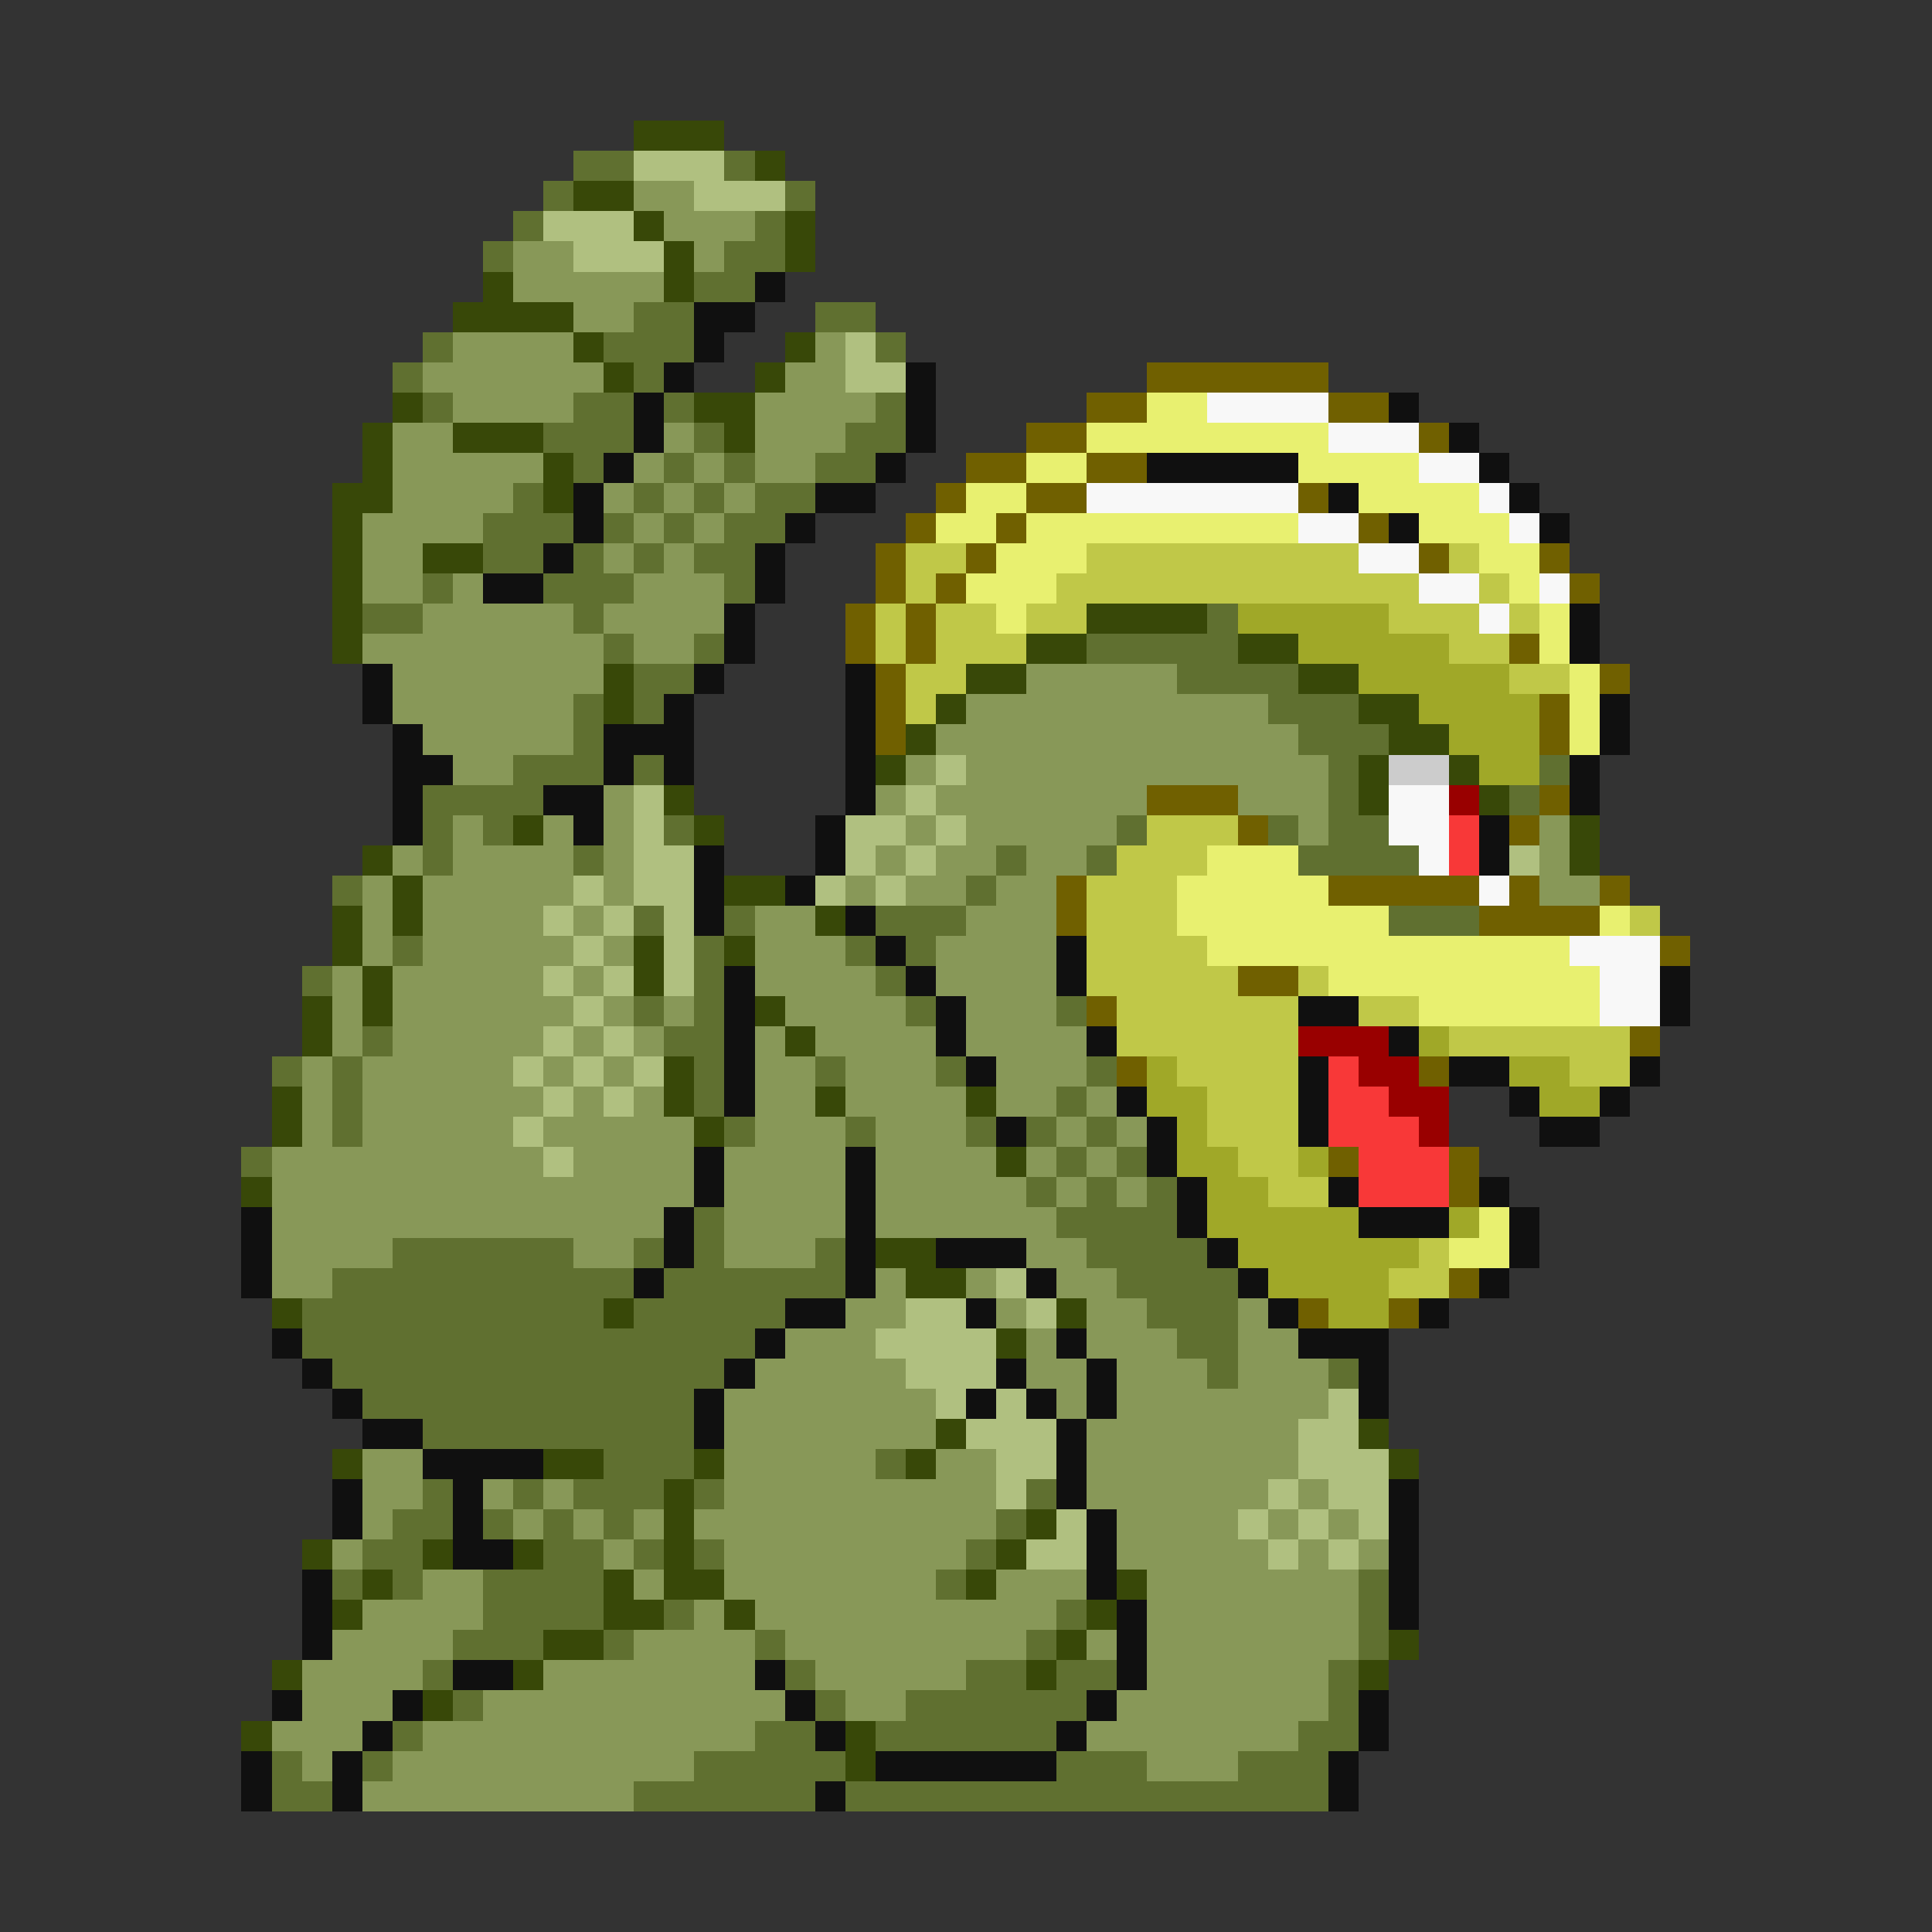 <svg xmlns="http://www.w3.org/2000/svg" viewBox="0 -0.5 64 64" shape-rendering="crispEdges">
<rect x="0" y="-0.5" width="64" height="64" fill="#333333" stroke="none"/>
<path stroke="#384808" d="M21 4h3M25 5h1M19 6h2M21 7h1M26 7h1M22 8h1M26 8h1M16 9h1M22 9h1M15 10h4M19 11h1M26 11h1M20 12h1M25 12h1M13 13h1M23 13h2M12 14h1M15 14h3M24 14h1M12 15h1M18 15h1M11 16h2M18 16h1M11 17h1M11 18h1M14 18h2M11 19h1M11 20h1M36 20h4M11 21h1M34 21h2M41 21h2M20 22h1M32 22h2M43 22h2M20 23h1M31 23h1M45 23h2M30 24h1M46 24h2M29 25h1M45 25h1M48 25h1M22 26h1M45 26h1M49 26h1M17 27h1M23 27h1M52 27h1M12 28h1M52 28h1M13 29h1M24 29h2M11 30h1M13 30h1M27 30h1M11 31h1M21 31h1M24 31h1M12 32h1M21 32h1M10 33h1M12 33h1M25 33h1M10 34h1M26 34h1M22 35h1M9 36h1M22 36h1M27 36h1M32 36h1M9 37h1M23 37h1M33 38h1M8 39h1M29 41h2M30 42h2M9 43h1M20 43h1M35 43h1M33 44h1M31 47h1M45 47h1M11 48h1M18 48h2M23 48h1M30 48h1M46 48h1M22 49h1M22 50h1M34 50h1M10 51h1M14 51h1M17 51h1M22 51h1M33 51h1M12 52h1M20 52h1M22 52h2M32 52h1M37 52h1M11 53h1M20 53h2M24 53h1M36 53h1M18 54h2M35 54h1M46 54h1M9 55h1M17 55h1M34 55h1M45 55h1M14 56h1M8 57h1M28 57h1M28 58h1" />
<path stroke="#607030" d="M19 5h2M24 5h1M18 6h1M26 6h1M17 7h1M25 7h1M16 8h1M24 8h2M23 9h2M21 10h2M27 10h2M14 11h1M20 11h3M29 11h1M13 12h1M21 12h1M14 13h1M19 13h2M22 13h1M29 13h1M18 14h3M23 14h1M28 14h2M19 15h1M22 15h1M24 15h1M27 15h2M17 16h1M21 16h1M23 16h1M25 16h2M16 17h3M20 17h1M22 17h1M24 17h2M16 18h2M19 18h1M21 18h1M23 18h2M14 19h1M18 19h3M24 19h1M12 20h2M19 20h1M40 20h1M20 21h1M23 21h1M36 21h5M21 22h2M39 22h4M19 23h1M21 23h1M42 23h3M19 24h1M43 24h3M17 25h3M21 25h1M44 25h1M51 25h1M14 26h4M44 26h1M50 26h1M14 27h1M16 27h1M22 27h1M37 27h1M42 27h1M44 27h2M14 28h1M19 28h1M33 28h1M36 28h1M43 28h4M11 29h1M32 29h1M21 30h1M24 30h1M29 30h3M46 30h3M13 31h1M23 31h1M28 31h1M30 31h1M10 32h1M23 32h1M29 32h1M21 33h1M23 33h1M30 33h1M35 33h1M12 34h1M22 34h2M9 35h1M11 35h1M23 35h1M27 35h1M31 35h1M36 35h1M11 36h1M23 36h1M35 36h1M11 37h1M24 37h1M28 37h1M32 37h1M34 37h1M36 37h1M8 38h1M35 38h1M37 38h1M34 39h1M36 39h1M38 39h1M23 40h1M35 40h4M13 41h6M21 41h1M23 41h1M27 41h1M36 41h4M11 42h10M22 42h6M37 42h4M10 43h10M21 43h5M38 43h3M10 44h15M39 44h2M11 45h13M40 45h1M44 45h1M12 46h11M14 47h9M20 48h3M29 48h1M14 49h1M17 49h1M19 49h3M23 49h1M34 49h1M13 50h2M16 50h1M18 50h1M20 50h1M33 50h1M12 51h2M18 51h2M21 51h1M23 51h1M32 51h1M11 52h1M13 52h1M16 52h4M31 52h1M45 52h1M16 53h4M22 53h1M35 53h1M45 53h1M15 54h3M20 54h1M25 54h1M34 54h1M45 54h1M14 55h1M26 55h1M32 55h2M35 55h2M44 55h1M15 56h1M27 56h1M30 56h6M44 56h1M13 57h1M25 57h2M29 57h6M43 57h2M9 58h1M12 58h1M23 58h5M35 58h3M41 58h3M9 59h2M21 59h6M28 59h16" />
<path stroke="#b0c080" d="M21 5h3M23 6h3M18 7h3M19 8h3M28 11h1M28 12h2M31 25h1M21 26h1M30 26h1M21 27h1M28 27h2M31 27h1M21 28h2M28 28h1M30 28h1M50 28h1M19 29h1M21 29h2M27 29h1M29 29h1M18 30h1M20 30h1M22 30h1M19 31h1M22 31h1M18 32h1M20 32h1M22 32h1M19 33h1M18 34h1M20 34h1M17 35h1M19 35h1M21 35h1M18 36h1M20 36h1M17 37h1M18 38h1M33 42h1M30 43h2M34 43h1M29 44h4M30 45h3M31 46h1M33 46h1M44 46h1M32 47h3M43 47h2M33 48h2M43 48h3M33 49h1M42 49h1M44 49h2M35 50h1M41 50h1M43 50h1M45 50h1M34 51h2M42 51h1M44 51h1" />
<path stroke="#889858" d="M21 6h2M22 7h3M17 8h2M23 8h1M17 9h5M19 10h2M15 11h4M27 11h1M14 12h6M26 12h2M15 13h4M25 13h4M13 14h2M22 14h1M25 14h3M13 15h5M21 15h1M23 15h1M25 15h2M13 16h4M20 16h1M22 16h1M24 16h1M12 17h4M21 17h1M23 17h1M12 18h2M20 18h1M22 18h1M12 19h2M15 19h1M21 19h3M14 20h5M20 20h4M12 21h8M21 21h2M13 22h7M34 22h5M13 23h6M32 23h10M14 24h5M31 24h12M15 25h2M30 25h1M32 25h12M20 26h1M29 26h1M31 26h7M41 26h3M15 27h1M18 27h1M20 27h1M30 27h1M32 27h5M43 27h1M51 27h1M13 28h1M15 28h4M20 28h1M29 28h1M31 28h2M34 28h2M51 28h1M12 29h1M14 29h5M20 29h1M28 29h1M30 29h2M33 29h2M51 29h2M12 30h1M14 30h4M19 30h1M25 30h2M32 30h3M12 31h1M14 31h5M20 31h1M25 31h3M31 31h4M11 32h1M13 32h5M19 32h1M25 32h4M31 32h4M11 33h1M13 33h6M20 33h1M22 33h1M26 33h4M32 33h3M11 34h1M13 34h5M19 34h1M21 34h1M25 34h1M27 34h4M32 34h4M10 35h1M12 35h5M18 35h1M20 35h1M25 35h2M28 35h3M33 35h3M10 36h1M12 36h6M19 36h1M21 36h1M25 36h2M28 36h4M33 36h2M36 36h1M10 37h1M12 37h5M18 37h5M25 37h3M29 37h3M35 37h1M37 37h1M9 38h9M19 38h4M24 38h4M29 38h4M34 38h1M36 38h1M9 39h14M24 39h4M29 39h5M35 39h1M37 39h1M9 40h13M24 40h4M29 40h6M9 41h4M19 41h2M24 41h3M34 41h2M9 42h2M29 42h1M32 42h1M35 42h2M28 43h2M33 43h1M36 43h2M41 43h1M26 44h3M34 44h1M36 44h3M41 44h2M25 45h5M34 45h2M37 45h3M41 45h3M24 46h7M35 46h1M37 46h7M24 47h7M36 47h7M12 48h2M24 48h5M31 48h2M36 48h7M12 49h2M16 49h1M18 49h1M24 49h9M36 49h6M43 49h1M12 50h1M17 50h1M19 50h1M21 50h1M23 50h10M37 50h4M42 50h1M44 50h1M11 51h1M20 51h1M24 51h8M37 51h5M43 51h1M45 51h1M14 52h2M21 52h1M24 52h7M33 52h3M38 52h7M12 53h4M23 53h1M25 53h10M38 53h7M11 54h4M21 54h4M26 54h8M36 54h1M38 54h7M10 55h4M18 55h7M27 55h5M38 55h6M10 56h3M16 56h10M28 56h2M37 56h7M9 57h3M14 57h11M36 57h7M10 58h1M13 58h10M38 58h3M12 59h9" />
<path stroke="#101010" d="M25 9h1M23 10h2M23 11h1M22 12h1M30 12h1M21 13h1M30 13h1M46 13h1M21 14h1M30 14h1M48 14h1M20 15h1M29 15h1M38 15h5M49 15h1M19 16h1M27 16h2M44 16h1M50 16h1M19 17h1M26 17h1M46 17h1M51 17h1M18 18h1M25 18h1M16 19h2M25 19h1M24 20h1M52 20h1M24 21h1M52 21h1M12 22h1M23 22h1M28 22h1M12 23h1M22 23h1M28 23h1M53 23h1M13 24h1M20 24h3M28 24h1M53 24h1M13 25h2M20 25h1M22 25h1M28 25h1M52 25h1M13 26h1M18 26h2M28 26h1M52 26h1M13 27h1M19 27h1M27 27h1M49 27h1M23 28h1M27 28h1M49 28h1M23 29h1M26 29h1M23 30h1M28 30h1M29 31h1M35 31h1M24 32h1M30 32h1M35 32h1M55 32h1M24 33h1M31 33h1M43 33h2M55 33h1M24 34h1M31 34h1M36 34h1M46 34h1M24 35h1M32 35h1M43 35h1M48 35h2M54 35h1M24 36h1M37 36h1M43 36h1M50 36h1M53 36h1M33 37h1M38 37h1M43 37h1M51 37h2M23 38h1M28 38h1M38 38h1M23 39h1M28 39h1M39 39h1M44 39h1M49 39h1M8 40h1M22 40h1M28 40h1M39 40h1M45 40h3M50 40h1M8 41h1M22 41h1M28 41h1M31 41h3M40 41h1M50 41h1M8 42h1M21 42h1M28 42h1M34 42h1M41 42h1M49 42h1M26 43h2M32 43h1M42 43h1M47 43h1M9 44h1M25 44h1M35 44h1M43 44h3M10 45h1M24 45h1M33 45h1M36 45h1M45 45h1M11 46h1M23 46h1M32 46h1M34 46h1M36 46h1M45 46h1M12 47h2M23 47h1M35 47h1M14 48h4M35 48h1M11 49h1M15 49h1M35 49h1M46 49h1M11 50h1M15 50h1M36 50h1M46 50h1M15 51h2M36 51h1M46 51h1M10 52h1M36 52h1M46 52h1M10 53h1M37 53h1M46 53h1M10 54h1M37 54h1M15 55h2M25 55h1M37 55h1M9 56h1M13 56h1M26 56h1M36 56h1M45 56h1M12 57h1M27 57h1M35 57h1M45 57h1M8 58h1M11 58h1M29 58h6M44 58h1M8 59h1M11 59h1M27 59h1M44 59h1" />
<path stroke="#706000" d="M38 12h6M36 13h2M44 13h2M34 14h2M47 14h1M32 15h2M36 15h2M31 16h1M34 16h2M43 16h1M30 17h1M33 17h1M45 17h1M29 18h1M32 18h1M47 18h1M51 18h1M29 19h1M31 19h1M52 19h1M28 20h1M30 20h1M28 21h1M30 21h1M50 21h1M29 22h1M53 22h1M29 23h1M51 23h1M29 24h1M51 24h1M38 26h3M51 26h1M41 27h1M50 27h1M35 29h1M44 29h5M50 29h1M53 29h1M35 30h1M49 30h4M55 31h1M41 32h2M36 33h1M54 34h1M37 35h1M47 35h1M44 38h1M48 38h1M48 39h1M48 42h1M43 43h1M46 43h1" />
<path stroke="#e8f070" d="M38 13h2M36 14h8M34 15h2M43 15h4M32 16h2M45 16h4M31 17h2M34 17h9M47 17h3M33 18h3M49 18h2M32 19h3M50 19h1M33 20h1M51 20h1M51 21h1M52 22h1M52 23h1M52 24h1M40 28h3M39 29h5M39 30h7M53 30h1M40 31h12M44 32h9M47 33h6M49 40h1M48 41h2" />
<path stroke="#f8f8f8" d="M40 13h4M44 14h3M47 15h2M36 16h7M49 16h1M43 17h2M50 17h1M45 18h2M47 19h2M51 19h1M49 20h1M46 26h2M46 27h2M47 28h1M49 29h1M52 31h3M53 32h2M53 33h2" />
<path stroke="#c0c848" d="M30 18h2M36 18h9M48 18h1M30 19h1M35 19h12M49 19h1M29 20h1M31 20h2M34 20h2M46 20h3M50 20h1M29 21h1M31 21h3M48 21h2M30 22h2M50 22h2M30 23h1M38 27h3M37 28h3M36 29h3M36 30h3M54 30h1M36 31h4M36 32h5M43 32h1M37 33h6M45 33h2M37 34h6M48 34h6M39 35h4M52 35h2M40 36h3M40 37h3M41 38h2M42 39h2M47 41h1M46 42h2" />
<path stroke="#a0a828" d="M41 20h5M43 21h5M45 22h5M47 23h4M48 24h3M49 25h2M47 34h1M38 35h1M50 35h2M38 36h2M51 36h2M39 37h1M39 38h2M43 38h1M40 39h2M40 40h5M48 40h1M41 41h6M42 42h4M44 43h2" />
<path stroke="#cccccc" d="M46 25h2" />
<path stroke="#990000" d="M48 26h1M43 34h3M45 35h2M46 36h2M47 37h1" />
<path stroke="#f83838" d="M48 27h1M48 28h1M44 35h1M44 36h2M44 37h3M45 38h3M45 39h3" />
</svg>